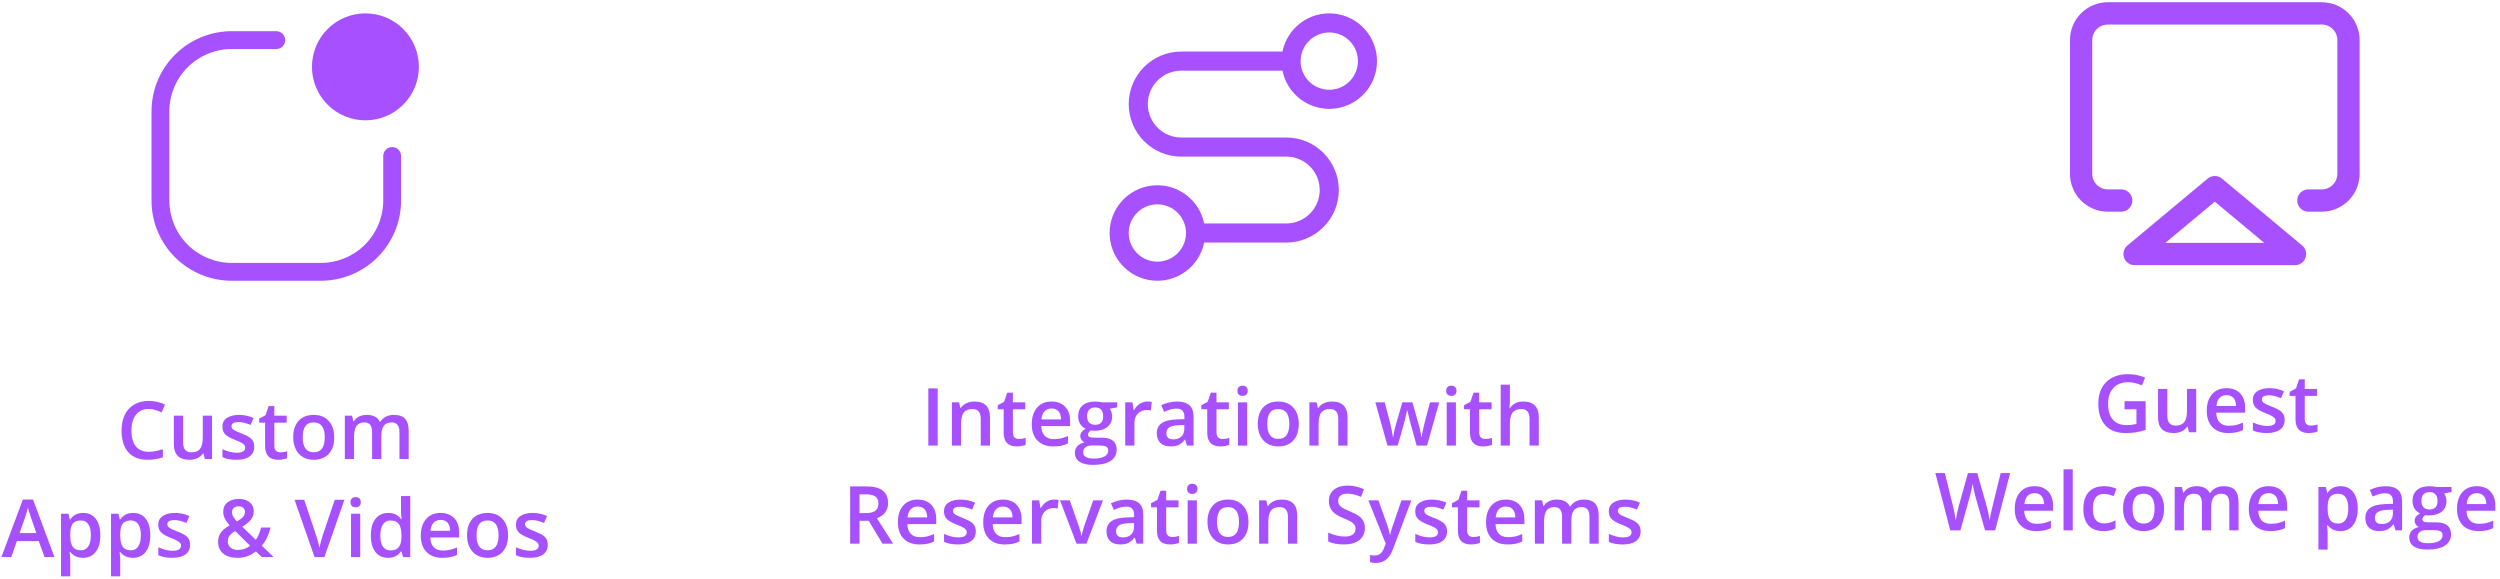 <svg width="561" height="130" viewBox="0 0 561 130" fill="none" xmlns="http://www.w3.org/2000/svg">
<path d="M52 11C48.287 11 44.726 12.475 42.1 15.101C39.475 17.726 38 21.287 38 25V45C38 48.713 39.475 52.274 42.1 54.9C44.726 57.525 48.287 59 52 59H72C75.713 59 79.274 57.525 81.9 54.9C84.525 52.274 86 48.713 86 45V35C86 34.47 86.211 33.961 86.586 33.586C86.961 33.211 87.47 33 88 33C88.53 33 89.039 33.211 89.414 33.586C89.789 33.961 90 34.47 90 35V45C90 49.774 88.104 54.352 84.728 57.728C81.352 61.104 76.774 63 72 63H52C47.226 63 42.648 61.104 39.272 57.728C35.896 54.352 34 49.774 34 45V25C34 20.226 35.896 15.648 39.272 12.272C42.648 8.897 47.226 7 52 7H62C62.53 7 63.039 7.211 63.414 7.586C63.789 7.961 64 8.47 64 9C64 9.531 63.789 10.039 63.414 10.414C63.039 10.789 62.53 11 62 11H52Z" fill="#A650FF"/>
<path d="M94 15C94 18.183 92.736 21.235 90.485 23.485C88.235 25.736 85.183 27 82 27C78.817 27 75.765 25.736 73.515 23.485C71.264 21.235 70 18.183 70 15C70 11.817 71.264 8.765 73.515 6.515C75.765 4.264 78.817 3 82 3C85.183 3 88.235 4.264 90.485 6.515C92.736 8.765 94 11.817 94 15Z" fill="#A650FF"/>
<path d="M33.374 91.768C32.167 91.768 31.218 92.195 30.526 93.051C29.835 93.906 29.489 95.087 29.489 96.593C29.489 98.169 29.82 99.361 30.482 100.17C31.15 100.979 32.114 101.383 33.374 101.383C33.919 101.383 34.446 101.33 34.956 101.225C35.466 101.113 35.996 100.973 36.547 100.803V102.604C35.539 102.985 34.397 103.176 33.119 103.176C31.238 103.176 29.794 102.607 28.786 101.471C27.778 100.328 27.274 98.696 27.274 96.575C27.274 95.239 27.518 94.07 28.004 93.068C28.496 92.066 29.205 91.299 30.131 90.766C31.057 90.232 32.144 89.966 33.392 89.966C34.704 89.966 35.917 90.241 37.03 90.792L36.274 92.541C35.841 92.336 35.381 92.157 34.895 92.005C34.414 91.847 33.907 91.768 33.374 91.768ZM45.951 103L45.661 101.726H45.556C45.269 102.177 44.858 102.531 44.325 102.789C43.798 103.047 43.194 103.176 42.515 103.176C41.337 103.176 40.458 102.883 39.878 102.297C39.298 101.711 39.008 100.823 39.008 99.634V93.279H41.091V99.273C41.091 100.018 41.243 100.577 41.548 100.952C41.852 101.321 42.33 101.506 42.98 101.506C43.848 101.506 44.483 101.248 44.888 100.732C45.298 100.211 45.503 99.341 45.503 98.122V93.279H47.577V103H45.951ZM57.052 100.231C57.052 101.181 56.706 101.91 56.015 102.42C55.323 102.924 54.333 103.176 53.044 103.176C51.749 103.176 50.709 102.979 49.924 102.587V100.803C51.066 101.33 52.13 101.594 53.114 101.594C54.386 101.594 55.022 101.21 55.022 100.442C55.022 100.196 54.951 99.991 54.81 99.827C54.67 99.663 54.438 99.493 54.116 99.317C53.794 99.142 53.346 98.942 52.772 98.72C51.652 98.286 50.894 97.853 50.495 97.419C50.102 96.985 49.906 96.423 49.906 95.731C49.906 94.899 50.24 94.255 50.908 93.798C51.582 93.335 52.496 93.103 53.65 93.103C54.793 93.103 55.874 93.335 56.894 93.798L56.226 95.353C55.177 94.92 54.295 94.703 53.58 94.703C52.49 94.703 51.945 95.014 51.945 95.635C51.945 95.939 52.086 96.197 52.367 96.408C52.654 96.619 53.275 96.909 54.23 97.278C55.033 97.589 55.616 97.873 55.98 98.131C56.343 98.389 56.612 98.688 56.788 99.027C56.964 99.361 57.052 99.763 57.052 100.231ZM62.914 101.506C63.418 101.506 63.922 101.427 64.426 101.269V102.824C64.197 102.924 63.901 103.006 63.538 103.07C63.181 103.141 62.809 103.176 62.422 103.176C60.465 103.176 59.486 102.145 59.486 100.082V94.844H58.159V93.93L59.583 93.174L60.286 91.117H61.56V93.279H64.329V94.844H61.56V100.047C61.56 100.545 61.684 100.914 61.93 101.154C62.182 101.389 62.51 101.506 62.914 101.506ZM74.999 98.122C74.999 99.71 74.592 100.949 73.777 101.84C72.963 102.73 71.829 103.176 70.376 103.176C69.468 103.176 68.665 102.971 67.968 102.561C67.27 102.15 66.734 101.562 66.359 100.794C65.984 100.026 65.797 99.136 65.797 98.122C65.797 96.546 66.201 95.315 67.01 94.431C67.818 93.546 68.958 93.103 70.429 93.103C71.835 93.103 72.948 93.558 73.769 94.466C74.589 95.368 74.999 96.587 74.999 98.122ZM67.924 98.122C67.924 100.366 68.753 101.488 70.411 101.488C72.052 101.488 72.872 100.366 72.872 98.122C72.872 95.901 72.046 94.791 70.394 94.791C69.526 94.791 68.897 95.078 68.504 95.652C68.117 96.227 67.924 97.05 67.924 98.122ZM85.572 103H83.498V97.006C83.498 96.262 83.357 95.708 83.076 95.345C82.795 94.976 82.356 94.791 81.758 94.791C80.961 94.791 80.375 95.052 80 95.573C79.631 96.089 79.446 96.95 79.446 98.157V103H77.381V93.279H78.998L79.288 94.554H79.394C79.663 94.091 80.053 93.733 80.562 93.481C81.078 93.23 81.644 93.103 82.259 93.103C83.753 93.103 84.743 93.613 85.23 94.633H85.37C85.657 94.152 86.061 93.777 86.583 93.508C87.105 93.238 87.702 93.103 88.376 93.103C89.536 93.103 90.38 93.397 90.907 93.982C91.44 94.568 91.707 95.462 91.707 96.663V103H89.642V97.006C89.642 96.262 89.498 95.708 89.211 95.345C88.93 94.976 88.49 94.791 87.893 94.791C87.09 94.791 86.501 95.043 86.126 95.547C85.757 96.045 85.572 96.812 85.572 97.85V103ZM9.986 125L8.703 121.432H3.79L2.533 125H0.318L5.126 112.098H7.411L12.219 125H9.986ZM8.149 119.621L6.945 116.123C6.857 115.889 6.734 115.52 6.576 115.016C6.424 114.512 6.318 114.143 6.26 113.908C6.102 114.629 5.87 115.417 5.565 116.272L4.405 119.621H8.149ZM18.626 125.176C17.395 125.176 16.44 124.733 15.761 123.849H15.638C15.72 124.669 15.761 125.167 15.761 125.343V129.324H13.695V115.279H15.365C15.412 115.461 15.509 115.895 15.655 116.58H15.761C16.405 115.596 17.372 115.104 18.661 115.104C19.874 115.104 20.817 115.543 21.491 116.422C22.171 117.301 22.511 118.534 22.511 120.122C22.511 121.71 22.165 122.949 21.474 123.84C20.788 124.73 19.839 125.176 18.626 125.176ZM18.125 116.791C17.305 116.791 16.704 117.031 16.323 117.512C15.948 117.992 15.761 118.76 15.761 119.814V120.122C15.761 121.306 15.948 122.164 16.323 122.697C16.698 123.225 17.311 123.488 18.16 123.488C18.875 123.488 19.426 123.195 19.812 122.609C20.199 122.023 20.393 121.188 20.393 120.104C20.393 119.015 20.199 118.191 19.812 117.635C19.432 117.072 18.869 116.791 18.125 116.791ZM29.841 125.176C28.61 125.176 27.655 124.733 26.976 123.849H26.852C26.935 124.669 26.976 125.167 26.976 125.343V129.324H24.91V115.279H26.58C26.627 115.461 26.724 115.895 26.87 116.58H26.976C27.62 115.596 28.587 115.104 29.876 115.104C31.089 115.104 32.032 115.543 32.706 116.422C33.386 117.301 33.726 118.534 33.726 120.122C33.726 121.71 33.38 122.949 32.688 123.84C32.003 124.73 31.054 125.176 29.841 125.176ZM29.34 116.791C28.52 116.791 27.919 117.031 27.538 117.512C27.163 117.992 26.976 118.76 26.976 119.814V120.122C26.976 121.306 27.163 122.164 27.538 122.697C27.913 123.225 28.525 123.488 29.375 123.488C30.09 123.488 30.641 123.195 31.027 122.609C31.414 122.023 31.607 121.188 31.607 120.104C31.607 119.015 31.414 118.191 31.027 117.635C30.646 117.072 30.084 116.791 29.34 116.791ZM42.655 122.231C42.655 123.181 42.31 123.91 41.618 124.42C40.927 124.924 39.937 125.176 38.648 125.176C37.352 125.176 36.312 124.979 35.527 124.587V122.803C36.67 123.33 37.733 123.594 38.718 123.594C39.989 123.594 40.625 123.21 40.625 122.442C40.625 122.196 40.555 121.991 40.414 121.827C40.273 121.663 40.042 121.493 39.72 121.317C39.398 121.142 38.949 120.942 38.375 120.72C37.256 120.286 36.497 119.853 36.099 119.419C35.706 118.985 35.51 118.423 35.51 117.731C35.51 116.899 35.844 116.255 36.512 115.798C37.185 115.335 38.1 115.104 39.254 115.104C40.397 115.104 41.477 115.335 42.497 115.798L41.829 117.354C40.78 116.92 39.898 116.703 39.184 116.703C38.094 116.703 37.549 117.014 37.549 117.635C37.549 117.939 37.69 118.197 37.971 118.408C38.258 118.619 38.879 118.909 39.834 119.278C40.637 119.589 41.22 119.873 41.583 120.131C41.946 120.389 42.216 120.688 42.392 121.027C42.567 121.361 42.655 121.763 42.655 122.231ZM52.06 114.919C52.06 115.288 52.156 115.637 52.35 115.965C52.549 116.293 52.824 116.642 53.176 117.011C53.838 116.636 54.301 116.287 54.565 115.965C54.834 115.637 54.969 115.271 54.969 114.866C54.969 114.485 54.84 114.181 54.582 113.952C54.33 113.724 53.993 113.609 53.571 113.609C53.108 113.609 52.739 113.729 52.464 113.97C52.194 114.204 52.06 114.521 52.06 114.919ZM53.369 123.4C54.441 123.4 55.358 123.087 56.12 122.46L52.754 119.146C52.133 119.545 51.705 119.92 51.471 120.271C51.236 120.617 51.119 121.013 51.119 121.458C51.119 122.032 51.321 122.501 51.726 122.864C52.136 123.222 52.684 123.4 53.369 123.4ZM48.94 121.599C48.94 120.831 49.127 120.163 49.502 119.595C49.877 119.021 50.554 118.452 51.532 117.89C50.976 117.239 50.595 116.691 50.39 116.246C50.19 115.795 50.091 115.329 50.091 114.849C50.091 113.958 50.407 113.255 51.04 112.739C51.679 112.224 52.534 111.966 53.606 111.966C54.644 111.966 55.458 112.218 56.05 112.722C56.642 113.22 56.938 113.894 56.938 114.743C56.938 115.411 56.738 116.018 56.34 116.562C55.947 117.107 55.288 117.652 54.362 118.197L57.403 121.133C57.878 120.506 58.273 119.586 58.59 118.373H60.717C60.307 120.037 59.65 121.394 58.748 122.442L61.394 125H58.73L57.421 123.726C56.823 124.206 56.185 124.569 55.505 124.815C54.831 125.056 54.084 125.176 53.264 125.176C51.916 125.176 50.858 124.856 50.091 124.218C49.323 123.579 48.94 122.706 48.94 121.599ZM75.113 112.15H77.293L72.793 125H70.578L66.096 112.15H68.258L70.939 120.14C71.079 120.521 71.228 121.013 71.387 121.616C71.545 122.214 71.647 122.659 71.694 122.952C71.77 122.507 71.888 121.991 72.046 121.405C72.204 120.819 72.333 120.386 72.433 120.104L75.113 112.15ZM80.835 125H78.769V115.279H80.835V125ZM78.647 112.704C78.647 112.335 78.746 112.051 78.945 111.852C79.15 111.652 79.44 111.553 79.815 111.553C80.179 111.553 80.46 111.652 80.659 111.852C80.864 112.051 80.967 112.335 80.967 112.704C80.967 113.056 80.864 113.334 80.659 113.539C80.46 113.738 80.179 113.838 79.815 113.838C79.44 113.838 79.15 113.738 78.945 113.539C78.746 113.334 78.647 113.056 78.647 112.704ZM87.075 125.176C85.862 125.176 84.916 124.736 84.236 123.857C83.557 122.979 83.217 121.745 83.217 120.157C83.217 118.563 83.56 117.324 84.245 116.439C84.936 115.549 85.892 115.104 87.11 115.104C88.388 115.104 89.36 115.575 90.028 116.519H90.134C90.034 115.821 89.984 115.271 89.984 114.866V111.324H92.059V125H90.441L90.081 123.726H89.984C89.322 124.692 88.353 125.176 87.075 125.176ZM87.629 123.506C88.478 123.506 89.097 123.269 89.483 122.794C89.87 122.313 90.069 121.537 90.081 120.465V120.175C90.081 118.95 89.882 118.08 89.483 117.564C89.085 117.049 88.461 116.791 87.611 116.791C86.885 116.791 86.325 117.087 85.933 117.679C85.54 118.265 85.344 119.103 85.344 120.192C85.344 121.271 85.534 122.094 85.915 122.662C86.296 123.225 86.867 123.506 87.629 123.506ZM99.257 125.176C97.745 125.176 96.561 124.736 95.706 123.857C94.856 122.973 94.432 121.757 94.432 120.21C94.432 118.622 94.827 117.374 95.618 116.466C96.409 115.558 97.496 115.104 98.879 115.104C100.162 115.104 101.176 115.493 101.92 116.272C102.664 117.052 103.036 118.124 103.036 119.489V120.605H96.559C96.588 121.549 96.843 122.275 97.323 122.785C97.804 123.289 98.481 123.541 99.353 123.541C99.928 123.541 100.461 123.488 100.953 123.383C101.451 123.271 101.984 123.09 102.553 122.838V124.517C102.049 124.757 101.539 124.927 101.023 125.026C100.508 125.126 99.919 125.176 99.257 125.176ZM98.879 116.668C98.223 116.668 97.695 116.876 97.297 117.292C96.904 117.708 96.67 118.314 96.594 119.111H101.006C100.994 118.309 100.801 117.702 100.426 117.292C100.051 116.876 99.535 116.668 98.879 116.668ZM114.005 120.122C114.005 121.71 113.598 122.949 112.783 123.84C111.969 124.73 110.835 125.176 109.382 125.176C108.474 125.176 107.671 124.971 106.974 124.561C106.276 124.15 105.74 123.562 105.365 122.794C104.99 122.026 104.803 121.136 104.803 120.122C104.803 118.546 105.207 117.315 106.016 116.431C106.824 115.546 107.964 115.104 109.435 115.104C110.841 115.104 111.954 115.558 112.774 116.466C113.595 117.368 114.005 118.587 114.005 120.122ZM106.93 120.122C106.93 122.366 107.759 123.488 109.417 123.488C111.058 123.488 111.878 122.366 111.878 120.122C111.878 117.901 111.052 116.791 109.399 116.791C108.532 116.791 107.902 117.078 107.51 117.652C107.123 118.227 106.93 119.05 106.93 120.122ZM122.917 122.231C122.917 123.181 122.571 123.91 121.88 124.42C121.188 124.924 120.198 125.176 118.909 125.176C117.614 125.176 116.574 124.979 115.789 124.587V122.803C116.932 123.33 117.995 123.594 118.979 123.594C120.251 123.594 120.887 123.21 120.887 122.442C120.887 122.196 120.816 121.991 120.676 121.827C120.535 121.663 120.304 121.493 119.981 121.317C119.659 121.142 119.211 120.942 118.637 120.72C117.518 120.286 116.759 119.853 116.36 119.419C115.968 118.985 115.771 118.423 115.771 117.731C115.771 116.899 116.105 116.255 116.773 115.798C117.447 115.335 118.361 115.104 119.516 115.104C120.658 115.104 121.739 115.335 122.759 115.798L122.091 117.354C121.042 116.92 120.16 116.703 119.445 116.703C118.355 116.703 117.811 117.014 117.811 117.635C117.811 117.939 117.951 118.197 118.232 118.408C118.52 118.619 119.141 118.909 120.096 119.278C120.898 119.589 121.481 119.873 121.845 120.131C122.208 120.389 122.478 120.688 122.653 121.027C122.829 121.361 122.917 121.763 122.917 122.231Z" fill="#A650FF"/>
<path d="M265.07 15.857H287.786C288.317 18.459 289.796 20.77 291.934 22.344C294.073 23.918 296.72 24.641 299.362 24.374C302.004 24.108 304.453 22.869 306.233 20.9C308.014 18.93 309 16.369 309 13.714C309 11.059 308.014 8.499 306.233 6.529C304.453 4.559 302.004 3.321 299.362 3.054C296.72 2.787 294.073 3.511 291.934 5.085C289.796 6.658 288.317 8.97 287.786 11.571H265.07C261.944 11.571 258.946 12.813 256.736 15.023C254.526 17.234 253.284 20.231 253.284 23.357C253.284 26.483 254.526 29.481 256.736 31.691C258.946 33.901 261.944 35.143 265.07 35.143H288.644C290.633 35.143 292.541 35.933 293.947 37.34C295.354 38.746 296.144 40.654 296.144 42.643C296.144 44.632 295.354 46.54 293.947 47.946C292.541 49.353 290.633 50.143 288.644 50.143H270.214C269.683 47.541 268.204 45.23 266.066 43.656C263.927 42.082 261.28 41.359 258.638 41.626C255.996 41.893 253.547 43.131 251.767 45.1C249.986 47.07 249 49.63 249 52.286C249 54.941 249.986 57.501 251.767 59.471C253.547 61.441 255.996 62.679 258.638 62.946C261.28 63.213 263.927 62.489 266.066 60.915C268.204 59.342 269.683 57.03 270.214 54.429H288.644C291.77 54.429 294.768 53.187 296.978 50.977C299.188 48.766 300.43 45.769 300.43 42.643C300.43 39.517 299.188 36.519 296.978 34.309C294.768 32.099 291.77 30.857 288.644 30.857H265.07C263.081 30.857 261.173 30.067 259.767 28.66C258.36 27.254 257.57 25.346 257.57 23.357C257.57 21.368 258.36 19.46 259.767 18.054C261.173 16.647 263.081 15.857 265.07 15.857ZM298.287 7.286C299.559 7.286 300.802 7.663 301.859 8.369C302.916 9.076 303.74 10.079 304.227 11.254C304.713 12.429 304.841 13.721 304.593 14.969C304.345 16.215 303.732 17.361 302.833 18.26C301.934 19.159 300.788 19.771 299.541 20.019C298.294 20.267 297.002 20.14 295.827 19.654C294.652 19.167 293.648 18.343 292.942 17.286C292.235 16.229 291.858 14.986 291.858 13.714C291.858 12.009 292.535 10.374 293.741 9.169C294.947 7.963 296.582 7.286 298.287 7.286ZM259.713 58.714C258.441 58.714 257.198 58.337 256.141 57.631C255.084 56.925 254.26 55.92 253.773 54.746C253.287 53.571 253.159 52.279 253.407 51.032C253.655 49.785 254.268 48.639 255.167 47.74C256.066 46.841 257.212 46.229 258.459 45.981C259.706 45.733 260.998 45.86 262.173 46.346C263.348 46.833 264.352 47.657 265.058 48.714C265.765 49.771 266.142 51.014 266.142 52.286C266.142 53.991 265.465 55.626 264.259 56.831C263.053 58.037 261.418 58.714 259.713 58.714Z" fill="#A650FF"/>
<path d="M208.318 100V87.15H210.419V100H208.318ZM222.152 100H220.078V94.023C220.078 93.273 219.926 92.714 219.621 92.345C219.322 91.976 218.845 91.791 218.188 91.791C217.315 91.791 216.677 92.049 216.272 92.564C215.868 93.08 215.666 93.944 215.666 95.157V100H213.601V90.279H215.218L215.508 91.554H215.613C215.906 91.091 216.322 90.733 216.861 90.481C217.4 90.23 217.998 90.103 218.654 90.103C220.986 90.103 222.152 91.29 222.152 93.663V100ZM228.647 98.506C229.151 98.506 229.655 98.427 230.159 98.269V99.824C229.931 99.924 229.635 100.006 229.271 100.07C228.914 100.141 228.542 100.176 228.155 100.176C226.198 100.176 225.22 99.144 225.22 97.082V91.844H223.893V90.93L225.316 90.174L226.02 88.117H227.294V90.279H230.062V91.844H227.294V97.047C227.294 97.545 227.417 97.914 227.663 98.154C227.915 98.389 228.243 98.506 228.647 98.506ZM236.355 100.176C234.844 100.176 233.66 99.736 232.805 98.857C231.955 97.973 231.53 96.757 231.53 95.21C231.53 93.622 231.926 92.374 232.717 91.466C233.508 90.558 234.595 90.103 235.978 90.103C237.261 90.103 238.274 90.493 239.019 91.272C239.763 92.052 240.135 93.124 240.135 94.489V95.606H233.657C233.687 96.549 233.941 97.275 234.422 97.785C234.902 98.289 235.579 98.541 236.452 98.541C237.026 98.541 237.56 98.488 238.052 98.383C238.55 98.272 239.083 98.09 239.651 97.838V99.517C239.147 99.757 238.638 99.927 238.122 100.026C237.606 100.126 237.018 100.176 236.355 100.176ZM235.978 91.668C235.321 91.668 234.794 91.876 234.396 92.292C234.003 92.708 233.769 93.314 233.692 94.111H238.104C238.093 93.309 237.899 92.702 237.524 92.292C237.149 91.876 236.634 91.668 235.978 91.668ZM250.69 90.279V91.413L249.029 91.721C249.182 91.926 249.308 92.178 249.407 92.477C249.507 92.775 249.557 93.092 249.557 93.426C249.557 94.428 249.211 95.216 248.52 95.79C247.828 96.364 246.876 96.651 245.663 96.651C245.353 96.651 245.071 96.628 244.819 96.581C244.374 96.856 244.151 97.179 244.151 97.548C244.151 97.77 244.254 97.938 244.459 98.049C244.67 98.16 245.054 98.216 245.61 98.216H247.307C248.379 98.216 249.193 98.444 249.75 98.901C250.307 99.358 250.585 100.018 250.585 100.879C250.585 101.98 250.131 102.83 249.223 103.428C248.314 104.025 247.002 104.324 245.285 104.324C243.961 104.324 242.95 104.09 242.253 103.621C241.556 103.152 241.207 102.484 241.207 101.617C241.207 101.02 241.395 100.516 241.77 100.105C242.15 99.701 242.681 99.42 243.36 99.262C243.085 99.144 242.856 98.957 242.675 98.699C242.499 98.436 242.411 98.16 242.411 97.873C242.411 97.51 242.514 97.202 242.719 96.95C242.924 96.698 243.229 96.449 243.633 96.203C243.129 95.986 242.719 95.635 242.402 95.148C242.092 94.656 241.937 94.082 241.937 93.426C241.937 92.371 242.268 91.554 242.93 90.974C243.598 90.394 244.547 90.103 245.777 90.103C246.053 90.103 246.34 90.124 246.639 90.165C246.943 90.2 247.172 90.238 247.324 90.279H250.69ZM243.053 101.512C243.053 101.957 243.252 102.3 243.65 102.54C244.055 102.78 244.62 102.9 245.347 102.9C246.472 102.9 247.31 102.739 247.86 102.417C248.411 102.095 248.687 101.667 248.687 101.134C248.687 100.712 248.534 100.41 248.229 100.229C247.931 100.053 247.371 99.965 246.551 99.965H244.986C244.395 99.965 243.923 100.103 243.571 100.378C243.226 100.659 243.053 101.037 243.053 101.512ZM243.94 93.426C243.94 94.035 244.096 94.504 244.406 94.832C244.723 95.16 245.174 95.324 245.76 95.324C246.955 95.324 247.553 94.686 247.553 93.408C247.553 92.775 247.403 92.289 247.104 91.949C246.812 91.603 246.363 91.431 245.76 91.431C245.162 91.431 244.708 91.601 244.397 91.94C244.093 92.28 243.94 92.775 243.94 93.426ZM257.432 90.103C257.848 90.103 258.19 90.133 258.46 90.191L258.258 92.116C257.965 92.046 257.66 92.011 257.344 92.011C256.518 92.011 255.847 92.28 255.331 92.819C254.821 93.358 254.566 94.059 254.566 94.92V100H252.501V90.279H254.118L254.391 91.993H254.496C254.818 91.413 255.237 90.953 255.753 90.613C256.274 90.273 256.834 90.103 257.432 90.103ZM266.353 100L265.939 98.647H265.869C265.4 99.238 264.929 99.643 264.454 99.859C263.979 100.07 263.37 100.176 262.626 100.176C261.671 100.176 260.924 99.918 260.385 99.402C259.852 98.887 259.585 98.157 259.585 97.214C259.585 96.212 259.957 95.456 260.701 94.946C261.445 94.436 262.579 94.158 264.103 94.111L265.781 94.059V93.54C265.781 92.919 265.635 92.456 265.342 92.151C265.055 91.841 264.606 91.686 263.997 91.686C263.499 91.686 263.021 91.759 262.564 91.905C262.107 92.052 261.668 92.225 261.246 92.424L260.578 90.947C261.105 90.672 261.683 90.464 262.31 90.323C262.937 90.177 263.528 90.103 264.085 90.103C265.321 90.103 266.253 90.373 266.88 90.912C267.513 91.451 267.829 92.298 267.829 93.452V100H266.353ZM263.276 98.594C264.026 98.594 264.627 98.386 265.078 97.97C265.535 97.548 265.764 96.959 265.764 96.203V95.359L264.516 95.412C263.543 95.447 262.834 95.611 262.389 95.904C261.949 96.191 261.729 96.634 261.729 97.231C261.729 97.665 261.858 98.002 262.116 98.242C262.374 98.477 262.761 98.594 263.276 98.594ZM274.333 98.506C274.837 98.506 275.341 98.427 275.845 98.269V99.824C275.616 99.924 275.32 100.006 274.957 100.07C274.6 100.141 274.228 100.176 273.841 100.176C271.884 100.176 270.905 99.144 270.905 97.082V91.844H269.578V90.93L271.002 90.174L271.705 88.117H272.979V90.279H275.748V91.844H272.979V97.047C272.979 97.545 273.103 97.914 273.349 98.154C273.601 98.389 273.929 98.506 274.333 98.506ZM279.861 100H277.796V90.279H279.861V100ZM277.673 87.704C277.673 87.335 277.772 87.051 277.972 86.852C278.177 86.652 278.467 86.553 278.842 86.553C279.205 86.553 279.486 86.652 279.686 86.852C279.891 87.051 279.993 87.335 279.993 87.704C279.993 88.056 279.891 88.334 279.686 88.539C279.486 88.738 279.205 88.838 278.842 88.838C278.467 88.838 278.177 88.738 277.972 88.539C277.772 88.334 277.673 88.056 277.673 87.704ZM291.445 95.122C291.445 96.71 291.038 97.949 290.224 98.84C289.409 99.731 288.275 100.176 286.822 100.176C285.914 100.176 285.111 99.971 284.414 99.561C283.717 99.15 283.181 98.561 282.806 97.794C282.431 97.026 282.243 96.136 282.243 95.122C282.243 93.546 282.647 92.315 283.456 91.431C284.265 90.546 285.404 90.103 286.875 90.103C288.281 90.103 289.395 90.558 290.215 91.466C291.035 92.368 291.445 93.587 291.445 95.122ZM284.37 95.122C284.37 97.366 285.199 98.488 286.857 98.488C288.498 98.488 289.318 97.366 289.318 95.122C289.318 92.901 288.492 91.791 286.84 91.791C285.973 91.791 285.343 92.078 284.95 92.652C284.563 93.227 284.37 94.05 284.37 95.122ZM302.379 100H300.305V94.023C300.305 93.273 300.152 92.714 299.848 92.345C299.549 91.976 299.071 91.791 298.415 91.791C297.542 91.791 296.903 92.049 296.499 92.564C296.095 93.08 295.893 93.944 295.893 95.157V100H293.827V90.279H295.444L295.734 91.554H295.84C296.133 91.091 296.549 90.733 297.088 90.481C297.627 90.23 298.225 90.103 298.881 90.103C301.213 90.103 302.379 91.29 302.379 93.663V100ZM317.9 100L316.644 95.465C316.491 94.984 316.216 93.868 315.817 92.116H315.738C315.398 93.698 315.129 94.82 314.93 95.482L313.638 100H311.353L308.628 90.279H310.737L311.977 95.069C312.258 96.253 312.457 97.267 312.574 98.11H312.627C312.686 97.683 312.773 97.193 312.891 96.643C313.014 96.086 313.119 95.67 313.207 95.394L314.684 90.279H316.951L318.384 95.394C318.472 95.682 318.58 96.121 318.709 96.713C318.844 97.305 318.923 97.765 318.946 98.093H319.017C319.104 97.372 319.31 96.364 319.632 95.069L320.889 90.279H322.963L320.221 100H317.9ZM326.707 100H324.642V90.279H326.707V100ZM324.519 87.704C324.519 87.335 324.618 87.051 324.817 86.852C325.022 86.652 325.312 86.553 325.688 86.553C326.051 86.553 326.332 86.652 326.531 86.852C326.736 87.051 326.839 87.335 326.839 87.704C326.839 88.056 326.736 88.334 326.531 88.539C326.332 88.738 326.051 88.838 325.688 88.838C325.312 88.838 325.022 88.738 324.817 88.539C324.618 88.334 324.519 88.056 324.519 87.704ZM333.29 98.506C333.794 98.506 334.298 98.427 334.802 98.269V99.824C334.573 99.924 334.277 100.006 333.914 100.07C333.557 100.141 333.185 100.176 332.798 100.176C330.841 100.176 329.862 99.144 329.862 97.082V91.844H328.535V90.93L329.959 90.174L330.662 88.117H331.937V90.279H334.705V91.844H331.937V97.047C331.937 97.545 332.06 97.914 332.306 98.154C332.558 98.389 332.886 98.506 333.29 98.506ZM345.305 100H343.23V94.023C343.23 93.273 343.078 92.714 342.773 92.345C342.475 91.976 341.997 91.791 341.341 91.791C340.474 91.791 339.835 92.052 339.425 92.573C339.021 93.089 338.818 93.956 338.818 95.175V100H336.753V86.324H338.818V89.796C338.818 90.353 338.783 90.947 338.713 91.58H338.845C339.126 91.111 339.516 90.748 340.014 90.49C340.518 90.232 341.104 90.103 341.771 90.103C344.127 90.103 345.305 91.29 345.305 93.663V100ZM192.876 115.127H194.335C195.313 115.127 196.022 114.945 196.462 114.582C196.901 114.219 197.121 113.68 197.121 112.965C197.121 112.238 196.884 111.717 196.409 111.4C195.935 111.084 195.22 110.926 194.265 110.926H192.876V115.127ZM192.876 116.867V122H190.775V109.15H194.405C196.063 109.15 197.291 109.461 198.088 110.082C198.885 110.703 199.283 111.641 199.283 112.895C199.283 114.494 198.451 115.634 196.787 116.313L200.417 122H198.026L194.95 116.867H192.876ZM206.314 122.176C204.803 122.176 203.619 121.736 202.764 120.857C201.914 119.973 201.489 118.757 201.489 117.21C201.489 115.622 201.885 114.374 202.676 113.466C203.467 112.558 204.554 112.104 205.937 112.104C207.22 112.104 208.233 112.493 208.978 113.272C209.722 114.052 210.094 115.124 210.094 116.489V117.605H203.616C203.646 118.549 203.9 119.275 204.381 119.785C204.861 120.289 205.538 120.541 206.411 120.541C206.985 120.541 207.519 120.488 208.011 120.383C208.509 120.271 209.042 120.09 209.61 119.838V121.517C209.106 121.757 208.597 121.927 208.081 122.026C207.565 122.126 206.977 122.176 206.314 122.176ZM205.937 113.668C205.28 113.668 204.753 113.876 204.354 114.292C203.962 114.708 203.728 115.314 203.651 116.111H208.063C208.052 115.309 207.858 114.702 207.483 114.292C207.108 113.876 206.593 113.668 205.937 113.668ZM218.971 119.231C218.971 120.181 218.625 120.91 217.934 121.42C217.242 121.924 216.252 122.176 214.963 122.176C213.668 122.176 212.628 121.979 211.843 121.587V119.803C212.985 120.33 214.049 120.594 215.033 120.594C216.305 120.594 216.94 120.21 216.94 119.442C216.94 119.196 216.87 118.991 216.729 118.827C216.589 118.663 216.357 118.493 216.035 118.317C215.713 118.142 215.265 117.942 214.69 117.72C213.571 117.286 212.812 116.853 212.414 116.419C212.021 115.985 211.825 115.423 211.825 114.731C211.825 113.899 212.159 113.255 212.827 112.798C213.501 112.335 214.415 112.104 215.569 112.104C216.712 112.104 217.793 112.335 218.812 112.798L218.145 114.354C217.096 113.92 216.214 113.703 215.499 113.703C214.409 113.703 213.864 114.014 213.864 114.635C213.864 114.939 214.005 115.197 214.286 115.408C214.573 115.619 215.194 115.909 216.149 116.278C216.952 116.589 217.535 116.873 217.898 117.131C218.262 117.389 218.531 117.688 218.707 118.027C218.883 118.361 218.971 118.763 218.971 119.231ZM225.457 122.176C223.945 122.176 222.762 121.736 221.906 120.857C221.057 119.973 220.632 118.757 220.632 117.21C220.632 115.622 221.027 114.374 221.818 113.466C222.609 112.558 223.696 112.104 225.079 112.104C226.362 112.104 227.376 112.493 228.12 113.272C228.864 114.052 229.236 115.124 229.236 116.489V117.605H222.759C222.788 118.549 223.043 119.275 223.523 119.785C224.004 120.289 224.681 120.541 225.554 120.541C226.128 120.541 226.661 120.488 227.153 120.383C227.651 120.271 228.185 120.09 228.753 119.838V121.517C228.249 121.757 227.739 121.927 227.224 122.026C226.708 122.126 226.119 122.176 225.457 122.176ZM225.079 113.668C224.423 113.668 223.896 113.876 223.497 114.292C223.104 114.708 222.87 115.314 222.794 116.111H227.206C227.194 115.309 227.001 114.702 226.626 114.292C226.251 113.876 225.735 113.668 225.079 113.668ZM236.514 112.104C236.93 112.104 237.272 112.133 237.542 112.191L237.34 114.116C237.047 114.046 236.742 114.011 236.426 114.011C235.6 114.011 234.929 114.28 234.413 114.819C233.903 115.358 233.648 116.059 233.648 116.92V122H231.583V112.279H233.2L233.473 113.993H233.578C233.9 113.413 234.319 112.953 234.835 112.613C235.356 112.273 235.916 112.104 236.514 112.104ZM241.567 122L237.876 112.279H240.056L242.033 117.931C242.373 118.88 242.578 119.647 242.648 120.233H242.719C242.771 119.812 242.977 119.044 243.334 117.931L245.312 112.279H247.509L243.8 122H241.567ZM255.067 122L254.654 120.646H254.584C254.115 121.238 253.644 121.643 253.169 121.859C252.694 122.07 252.085 122.176 251.341 122.176C250.386 122.176 249.639 121.918 249.1 121.402C248.566 120.887 248.3 120.157 248.3 119.214C248.3 118.212 248.672 117.456 249.416 116.946C250.16 116.437 251.294 116.158 252.817 116.111L254.496 116.059V115.54C254.496 114.919 254.35 114.456 254.057 114.151C253.77 113.841 253.321 113.686 252.712 113.686C252.214 113.686 251.736 113.759 251.279 113.905C250.822 114.052 250.383 114.225 249.961 114.424L249.293 112.947C249.82 112.672 250.397 112.464 251.024 112.323C251.651 112.177 252.243 112.104 252.8 112.104C254.036 112.104 254.968 112.373 255.595 112.912C256.228 113.451 256.544 114.298 256.544 115.452V122H255.067ZM251.991 120.594C252.741 120.594 253.342 120.386 253.793 119.97C254.25 119.548 254.479 118.959 254.479 118.203V117.359L253.23 117.412C252.258 117.447 251.549 117.611 251.104 117.904C250.664 118.191 250.444 118.634 250.444 119.231C250.444 119.665 250.573 120.002 250.831 120.242C251.089 120.477 251.476 120.594 251.991 120.594ZM263.048 120.506C263.552 120.506 264.056 120.427 264.56 120.269V121.824C264.331 121.924 264.035 122.006 263.672 122.07C263.314 122.141 262.942 122.176 262.556 122.176C260.599 122.176 259.62 121.145 259.62 119.082V113.844H258.293V112.93L259.717 112.174L260.42 110.117H261.694V112.279H264.463V113.844H261.694V119.047C261.694 119.545 261.817 119.914 262.063 120.154C262.315 120.389 262.644 120.506 263.048 120.506ZM268.576 122H266.511V112.279H268.576V122ZM266.388 109.704C266.388 109.335 266.487 109.051 266.687 108.852C266.892 108.652 267.182 108.553 267.557 108.553C267.92 108.553 268.201 108.652 268.4 108.852C268.605 109.051 268.708 109.335 268.708 109.704C268.708 110.056 268.605 110.334 268.4 110.539C268.201 110.738 267.92 110.838 267.557 110.838C267.182 110.838 266.892 110.738 266.687 110.539C266.487 110.334 266.388 110.056 266.388 109.704ZM280.16 117.122C280.16 118.71 279.753 119.949 278.938 120.84C278.124 121.73 276.99 122.176 275.537 122.176C274.629 122.176 273.826 121.971 273.129 121.561C272.432 121.15 271.896 120.562 271.521 119.794C271.146 119.026 270.958 118.136 270.958 117.122C270.958 115.546 271.362 114.315 272.171 113.431C272.979 112.546 274.119 112.104 275.59 112.104C276.996 112.104 278.109 112.558 278.93 113.466C279.75 114.368 280.16 115.587 280.16 117.122ZM273.085 117.122C273.085 119.366 273.914 120.488 275.572 120.488C277.213 120.488 278.033 119.366 278.033 117.122C278.033 114.901 277.207 113.791 275.555 113.791C274.688 113.791 274.058 114.078 273.665 114.652C273.278 115.227 273.085 116.05 273.085 117.122ZM291.094 122H289.02V116.023C289.02 115.273 288.867 114.714 288.562 114.345C288.264 113.976 287.786 113.791 287.13 113.791C286.257 113.791 285.618 114.049 285.214 114.564C284.81 115.08 284.607 115.944 284.607 117.157V122H282.542V112.279H284.159L284.449 113.554H284.555C284.848 113.091 285.264 112.733 285.803 112.481C286.342 112.229 286.939 112.104 287.596 112.104C289.928 112.104 291.094 113.29 291.094 115.663V122ZM306.272 118.511C306.272 119.653 305.859 120.55 305.033 121.2C304.207 121.851 303.067 122.176 301.614 122.176C300.161 122.176 298.972 121.95 298.046 121.499V119.513C298.632 119.788 299.253 120.005 299.909 120.163C300.571 120.321 301.187 120.4 301.755 120.4C302.587 120.4 303.199 120.242 303.592 119.926C303.99 119.609 304.189 119.185 304.189 118.651C304.189 118.171 304.008 117.764 303.645 117.43C303.281 117.096 302.531 116.7 301.395 116.243C300.223 115.769 299.396 115.227 298.916 114.617C298.436 114.008 298.195 113.275 298.195 112.42C298.195 111.348 298.576 110.504 299.338 109.889C300.1 109.273 301.122 108.966 302.405 108.966C303.636 108.966 304.86 109.235 306.079 109.774L305.411 111.488C304.269 111.008 303.249 110.768 302.353 110.768C301.673 110.768 301.157 110.917 300.806 111.216C300.454 111.509 300.278 111.898 300.278 112.385C300.278 112.719 300.349 113.006 300.489 113.246C300.63 113.48 300.861 113.703 301.184 113.914C301.506 114.125 302.086 114.403 302.924 114.749C303.867 115.142 304.559 115.508 304.998 115.848C305.438 116.188 305.76 116.571 305.965 116.999C306.17 117.427 306.272 117.931 306.272 118.511ZM307.063 112.279H309.313L311.291 117.79C311.59 118.575 311.789 119.313 311.889 120.005H311.959C312.012 119.683 312.108 119.293 312.249 118.836C312.39 118.373 313.134 116.188 314.481 112.279H316.714L312.557 123.292C311.801 125.313 310.541 126.324 308.777 126.324C308.32 126.324 307.875 126.274 307.441 126.175V124.54C307.752 124.61 308.106 124.646 308.505 124.646C309.501 124.646 310.201 124.068 310.605 122.914L310.966 122L307.063 112.279ZM324.721 119.231C324.721 120.181 324.375 120.91 323.684 121.42C322.992 121.924 322.002 122.176 320.713 122.176C319.418 122.176 318.378 121.979 317.593 121.587V119.803C318.735 120.33 319.799 120.594 320.783 120.594C322.055 120.594 322.69 120.21 322.69 119.442C322.69 119.196 322.62 118.991 322.479 118.827C322.339 118.663 322.107 118.493 321.785 118.317C321.463 118.142 321.015 117.942 320.44 117.72C319.321 117.286 318.562 116.853 318.164 116.419C317.771 115.985 317.575 115.423 317.575 114.731C317.575 113.899 317.909 113.255 318.577 112.798C319.251 112.335 320.165 112.104 321.319 112.104C322.462 112.104 323.543 112.335 324.562 112.798L323.895 114.354C322.846 113.92 321.964 113.703 321.249 113.703C320.159 113.703 319.614 114.014 319.614 114.635C319.614 114.939 319.755 115.197 320.036 115.408C320.323 115.619 320.944 115.909 321.899 116.278C322.702 116.589 323.285 116.873 323.648 117.131C324.012 117.389 324.281 117.688 324.457 118.027C324.633 118.361 324.721 118.763 324.721 119.231ZM330.583 120.506C331.087 120.506 331.591 120.427 332.095 120.269V121.824C331.866 121.924 331.57 122.006 331.207 122.07C330.85 122.141 330.478 122.176 330.091 122.176C328.134 122.176 327.155 121.145 327.155 119.082V113.844H325.828V112.93L327.252 112.174L327.955 110.117H329.229V112.279H331.998V113.844H329.229V119.047C329.229 119.545 329.353 119.914 329.599 120.154C329.851 120.389 330.179 120.506 330.583 120.506ZM338.291 122.176C336.779 122.176 335.596 121.736 334.74 120.857C333.891 119.973 333.466 118.757 333.466 117.21C333.466 115.622 333.861 114.374 334.652 113.466C335.443 112.558 336.53 112.104 337.913 112.104C339.196 112.104 340.21 112.493 340.954 113.272C341.698 114.052 342.07 115.124 342.07 116.489V117.605H335.593C335.622 118.549 335.877 119.275 336.357 119.785C336.838 120.289 337.515 120.541 338.388 120.541C338.962 120.541 339.495 120.488 339.987 120.383C340.485 120.271 341.019 120.09 341.587 119.838V121.517C341.083 121.757 340.573 121.927 340.058 122.026C339.542 122.126 338.953 122.176 338.291 122.176ZM337.913 113.668C337.257 113.668 336.729 113.876 336.331 114.292C335.938 114.708 335.704 115.314 335.628 116.111H340.04C340.028 115.309 339.835 114.702 339.46 114.292C339.085 113.876 338.569 113.668 337.913 113.668ZM352.608 122H350.534V116.006C350.534 115.262 350.394 114.708 350.112 114.345C349.831 113.976 349.392 113.791 348.794 113.791C347.997 113.791 347.411 114.052 347.036 114.573C346.667 115.089 346.482 115.95 346.482 117.157V122H344.417V112.279H346.034L346.324 113.554H346.43C346.699 113.091 347.089 112.733 347.599 112.481C348.114 112.229 348.68 112.104 349.295 112.104C350.789 112.104 351.779 112.613 352.266 113.633H352.406C352.693 113.152 353.098 112.777 353.619 112.508C354.141 112.238 354.738 112.104 355.412 112.104C356.572 112.104 357.416 112.396 357.943 112.982C358.477 113.568 358.743 114.462 358.743 115.663V122H356.678V116.006C356.678 115.262 356.534 114.708 356.247 114.345C355.966 113.976 355.526 113.791 354.929 113.791C354.126 113.791 353.537 114.043 353.162 114.547C352.793 115.045 352.608 115.812 352.608 116.85V122ZM368.156 119.231C368.156 120.181 367.811 120.91 367.119 121.42C366.428 121.924 365.438 122.176 364.148 122.176C362.854 122.176 361.813 121.979 361.028 121.587V119.803C362.171 120.33 363.234 120.594 364.219 120.594C365.49 120.594 366.126 120.21 366.126 119.442C366.126 119.196 366.056 118.991 365.915 118.827C365.774 118.663 365.543 118.493 365.221 118.317C364.898 118.142 364.45 117.942 363.876 117.72C362.757 117.286 361.998 116.853 361.6 116.419C361.207 115.985 361.011 115.423 361.011 114.731C361.011 113.899 361.345 113.255 362.013 112.798C362.687 112.335 363.601 112.104 364.755 112.104C365.897 112.104 366.979 112.335 367.998 112.798L367.33 114.354C366.281 113.92 365.399 113.703 364.685 113.703C363.595 113.703 363.05 114.014 363.05 114.635C363.05 114.939 363.19 115.197 363.472 115.408C363.759 115.619 364.38 115.909 365.335 116.278C366.138 116.589 366.721 116.873 367.084 117.131C367.447 117.389 367.717 117.688 367.893 118.027C368.068 118.361 368.156 118.763 368.156 119.231Z" fill="#A650FF"/>
<path d="M476 45H473C471.409 45 469.883 44.368 468.757 43.243C467.632 42.117 467 40.591 467 39V9C467 7.409 467.632 5.883 468.757 4.757C469.883 3.632 471.409 3 473 3H521C522.591 3 524.117 3.632 525.243 4.757C526.368 5.883 527 7.409 527 9V39C527 40.591 526.368 42.117 525.243 43.243C524.117 44.368 522.591 45 521 45H518" stroke="#A650FF" stroke-width="5" stroke-linecap="round" stroke-linejoin="round"/>
<path d="M497 42L515 57H479L497 42Z" stroke="#A650FF" stroke-width="5" stroke-linecap="round" stroke-linejoin="round"/>
<path d="M476.749 90.03H481.478V96.481C480.704 96.733 479.96 96.912 479.245 97.018C478.536 97.123 477.769 97.176 476.942 97.176C474.997 97.176 473.497 96.602 472.442 95.453C471.388 94.299 470.86 92.673 470.86 90.575C470.86 88.507 471.455 86.89 472.645 85.724C473.834 84.552 475.472 83.966 477.558 83.966C478.899 83.966 480.171 84.224 481.372 84.739L480.634 86.488C479.591 86.008 478.548 85.768 477.505 85.768C476.134 85.768 475.05 86.198 474.253 87.06C473.456 87.921 473.058 89.099 473.058 90.593C473.058 92.163 473.415 93.358 474.13 94.179C474.851 94.993 475.885 95.4 477.232 95.4C477.912 95.4 478.639 95.315 479.412 95.145V91.832H476.749V90.03ZM491.207 97L490.917 95.726H490.812C490.524 96.177 490.114 96.531 489.581 96.789C489.054 97.047 488.45 97.176 487.771 97.176C486.593 97.176 485.714 96.883 485.134 96.297C484.554 95.711 484.264 94.823 484.264 93.634V87.279H486.347V93.273C486.347 94.018 486.499 94.577 486.804 94.952C487.108 95.321 487.586 95.506 488.236 95.506C489.104 95.506 489.739 95.248 490.144 94.732C490.554 94.211 490.759 93.341 490.759 92.122V87.279H492.833V97H491.207ZM500.022 97.176C498.511 97.176 497.327 96.736 496.472 95.857C495.622 94.973 495.197 93.757 495.197 92.21C495.197 90.622 495.593 89.374 496.384 88.466C497.175 87.558 498.262 87.103 499.645 87.103C500.928 87.103 501.941 87.493 502.686 88.272C503.43 89.052 503.802 90.124 503.802 91.489V92.606H497.324C497.354 93.549 497.608 94.275 498.089 94.785C498.569 95.289 499.246 95.541 500.119 95.541C500.693 95.541 501.227 95.488 501.719 95.383C502.217 95.272 502.75 95.09 503.318 94.838V96.517C502.814 96.757 502.305 96.927 501.789 97.026C501.273 97.126 500.685 97.176 500.022 97.176ZM499.645 88.668C498.988 88.668 498.461 88.876 498.062 89.292C497.67 89.708 497.436 90.314 497.359 91.111H501.771C501.76 90.309 501.566 89.702 501.191 89.292C500.816 88.876 500.301 88.668 499.645 88.668ZM512.679 94.231C512.679 95.181 512.333 95.91 511.642 96.42C510.95 96.924 509.96 97.176 508.671 97.176C507.376 97.176 506.336 96.98 505.551 96.587V94.803C506.693 95.33 507.757 95.594 508.741 95.594C510.013 95.594 510.648 95.21 510.648 94.442C510.648 94.196 510.578 93.991 510.438 93.827C510.297 93.663 510.065 93.493 509.743 93.317C509.421 93.142 508.973 92.942 508.398 92.72C507.279 92.286 506.521 91.853 506.122 91.419C505.729 90.985 505.533 90.423 505.533 89.731C505.533 88.899 505.867 88.255 506.535 87.798C507.209 87.335 508.123 87.103 509.277 87.103C510.42 87.103 511.501 87.335 512.521 87.798L511.853 89.353C510.804 88.92 509.922 88.703 509.207 88.703C508.117 88.703 507.572 89.014 507.572 89.635C507.572 89.939 507.713 90.197 507.994 90.408C508.281 90.619 508.902 90.909 509.857 91.278C510.66 91.589 511.243 91.873 511.606 92.131C511.97 92.389 512.239 92.688 512.415 93.027C512.591 93.361 512.679 93.763 512.679 94.231ZM518.541 95.506C519.045 95.506 519.549 95.427 520.053 95.269V96.824C519.824 96.924 519.528 97.006 519.165 97.07C518.808 97.141 518.436 97.176 518.049 97.176C516.092 97.176 515.113 96.144 515.113 94.082V88.844H513.786V87.93L515.21 87.174L515.913 85.117H517.188V87.279H519.956V88.844H517.188V94.047C517.188 94.545 517.311 94.914 517.557 95.154C517.809 95.389 518.137 95.506 518.541 95.506ZM447.728 119H445.442L443.263 111.336C443.169 111.002 443.052 110.521 442.911 109.895C442.771 109.262 442.686 108.822 442.656 108.576C442.598 108.951 442.501 109.438 442.366 110.035C442.237 110.633 442.129 111.078 442.041 111.371L439.914 119H437.629L435.968 112.566L434.28 106.15H436.425L438.262 113.639C438.549 114.84 438.754 115.9 438.877 116.82C438.941 116.322 439.038 115.766 439.167 115.15C439.296 114.535 439.413 114.037 439.519 113.656L441.61 106.15H443.693L445.838 113.691C446.043 114.389 446.26 115.432 446.488 116.82C446.576 115.982 446.787 114.916 447.121 113.621L448.949 106.15H451.076L447.728 119ZM456.93 119.176C455.418 119.176 454.234 118.736 453.379 117.857C452.529 116.973 452.104 115.757 452.104 114.21C452.104 112.622 452.5 111.374 453.291 110.466C454.082 109.558 455.169 109.104 456.552 109.104C457.835 109.104 458.849 109.493 459.593 110.272C460.337 111.052 460.709 112.124 460.709 113.489V114.605H454.231C454.261 115.549 454.516 116.275 454.996 116.785C455.477 117.289 456.153 117.541 457.026 117.541C457.601 117.541 458.134 117.488 458.626 117.383C459.124 117.271 459.657 117.09 460.226 116.838V118.517C459.722 118.757 459.212 118.927 458.696 119.026C458.181 119.126 457.592 119.176 456.93 119.176ZM456.552 110.668C455.896 110.668 455.368 110.876 454.97 111.292C454.577 111.708 454.343 112.314 454.267 113.111H458.679C458.667 112.309 458.474 111.702 458.099 111.292C457.724 110.876 457.208 110.668 456.552 110.668ZM465.121 119H463.056V105.324H465.121V119ZM472.003 119.176C470.532 119.176 469.413 118.748 468.646 117.893C467.884 117.031 467.503 115.798 467.503 114.192C467.503 112.558 467.901 111.301 468.698 110.422C469.501 109.543 470.658 109.104 472.17 109.104C473.195 109.104 474.118 109.294 474.938 109.675L474.314 111.336C473.441 110.996 472.721 110.826 472.152 110.826C470.471 110.826 469.63 111.942 469.63 114.175C469.63 115.265 469.838 116.085 470.254 116.636C470.676 117.181 471.291 117.453 472.1 117.453C473.02 117.453 473.89 117.225 474.71 116.768V118.569C474.341 118.786 473.945 118.941 473.523 119.035C473.107 119.129 472.601 119.176 472.003 119.176ZM485.617 114.122C485.617 115.71 485.21 116.949 484.396 117.84C483.581 118.73 482.447 119.176 480.994 119.176C480.086 119.176 479.283 118.971 478.586 118.561C477.889 118.15 477.353 117.562 476.978 116.794C476.603 116.026 476.415 115.136 476.415 114.122C476.415 112.546 476.819 111.315 477.628 110.431C478.437 109.546 479.576 109.104 481.047 109.104C482.453 109.104 483.566 109.558 484.387 110.466C485.207 111.368 485.617 112.587 485.617 114.122ZM478.542 114.122C478.542 116.366 479.371 117.488 481.029 117.488C482.67 117.488 483.49 116.366 483.49 114.122C483.49 111.901 482.664 110.791 481.012 110.791C480.145 110.791 479.515 111.078 479.122 111.652C478.735 112.227 478.542 113.05 478.542 114.122ZM496.19 119H494.116V113.006C494.116 112.262 493.976 111.708 493.694 111.345C493.413 110.976 492.974 110.791 492.376 110.791C491.579 110.791 490.993 111.052 490.618 111.573C490.249 112.089 490.064 112.95 490.064 114.157V119H487.999V109.279H489.616L489.906 110.554H490.012C490.281 110.091 490.671 109.733 491.181 109.481C491.696 109.229 492.262 109.104 492.877 109.104C494.371 109.104 495.361 109.613 495.848 110.633H495.988C496.275 110.152 496.68 109.777 497.201 109.508C497.723 109.238 498.32 109.104 498.994 109.104C500.154 109.104 500.998 109.396 501.525 109.982C502.059 110.568 502.325 111.462 502.325 112.663V119H500.26V113.006C500.26 112.262 500.116 111.708 499.829 111.345C499.548 110.976 499.108 110.791 498.511 110.791C497.708 110.791 497.119 111.043 496.744 111.547C496.375 112.045 496.19 112.812 496.19 113.85V119ZM509.453 119.176C507.941 119.176 506.758 118.736 505.902 117.857C505.053 116.973 504.628 115.757 504.628 114.21C504.628 112.622 505.023 111.374 505.814 110.466C506.605 109.558 507.692 109.104 509.075 109.104C510.358 109.104 511.372 109.493 512.116 110.272C512.86 111.052 513.232 112.124 513.232 113.489V114.605H506.755C506.784 115.549 507.039 116.275 507.52 116.785C508 117.289 508.677 117.541 509.55 117.541C510.124 117.541 510.657 117.488 511.149 117.383C511.647 117.271 512.181 117.09 512.749 116.838V118.517C512.245 118.757 511.735 118.927 511.22 119.026C510.704 119.126 510.115 119.176 509.453 119.176ZM509.075 110.668C508.419 110.668 507.892 110.876 507.493 111.292C507.101 111.708 506.866 112.314 506.79 113.111H511.202C511.19 112.309 510.997 111.702 510.622 111.292C510.247 110.876 509.731 110.668 509.075 110.668ZM525.186 119.176C523.955 119.176 523 118.733 522.32 117.849H522.197C522.279 118.669 522.32 119.167 522.32 119.343V123.324H520.255V109.279H521.925C521.972 109.461 522.068 109.895 522.215 110.58H522.32C522.965 109.596 523.932 109.104 525.221 109.104C526.434 109.104 527.377 109.543 528.051 110.422C528.73 111.301 529.07 112.534 529.07 114.122C529.07 115.71 528.725 116.949 528.033 117.84C527.348 118.73 526.398 119.176 525.186 119.176ZM524.685 110.791C523.864 110.791 523.264 111.031 522.883 111.512C522.508 111.992 522.32 112.76 522.32 113.814V114.122C522.32 115.306 522.508 116.164 522.883 116.697C523.258 117.225 523.87 117.488 524.72 117.488C525.435 117.488 525.985 117.195 526.372 116.609C526.759 116.023 526.952 115.188 526.952 114.104C526.952 113.015 526.759 112.191 526.372 111.635C525.991 111.072 525.429 110.791 524.685 110.791ZM537.552 119L537.139 117.646H537.068C536.6 118.238 536.128 118.643 535.653 118.859C535.179 119.07 534.569 119.176 533.825 119.176C532.87 119.176 532.123 118.918 531.584 118.402C531.051 117.887 530.784 117.157 530.784 116.214C530.784 115.212 531.156 114.456 531.9 113.946C532.645 113.437 533.778 113.158 535.302 113.111L536.98 113.059V112.54C536.98 111.919 536.834 111.456 536.541 111.151C536.254 110.841 535.806 110.686 535.196 110.686C534.698 110.686 534.221 110.759 533.764 110.905C533.307 111.052 532.867 111.225 532.445 111.424L531.777 109.947C532.305 109.672 532.882 109.464 533.509 109.323C534.136 109.177 534.728 109.104 535.284 109.104C536.521 109.104 537.452 109.373 538.079 109.912C538.712 110.451 539.028 111.298 539.028 112.452V119H537.552ZM534.476 117.594C535.226 117.594 535.826 117.386 536.277 116.97C536.734 116.548 536.963 115.959 536.963 115.203V114.359L535.715 114.412C534.742 114.447 534.033 114.611 533.588 114.904C533.148 115.191 532.929 115.634 532.929 116.231C532.929 116.665 533.058 117.002 533.315 117.242C533.573 117.477 533.96 117.594 534.476 117.594ZM550.12 109.279V110.413L548.459 110.721C548.611 110.926 548.737 111.178 548.837 111.477C548.937 111.775 548.986 112.092 548.986 112.426C548.986 113.428 548.641 114.216 547.949 114.79C547.258 115.364 546.306 115.651 545.093 115.651C544.782 115.651 544.501 115.628 544.249 115.581C543.804 115.856 543.581 116.179 543.581 116.548C543.581 116.771 543.684 116.938 543.889 117.049C544.1 117.16 544.483 117.216 545.04 117.216H546.736C547.809 117.216 548.623 117.444 549.18 117.901C549.736 118.358 550.015 119.018 550.015 119.879C550.015 120.98 549.561 121.83 548.652 122.428C547.744 123.025 546.432 123.324 544.715 123.324C543.391 123.324 542.38 123.09 541.683 122.621C540.985 122.152 540.637 121.484 540.637 120.617C540.637 120.02 540.824 119.516 541.199 119.105C541.58 118.701 542.11 118.42 542.79 118.262C542.515 118.145 542.286 117.957 542.104 117.699C541.929 117.436 541.841 117.16 541.841 116.873C541.841 116.51 541.943 116.202 542.148 115.95C542.354 115.698 542.658 115.449 543.062 115.203C542.559 114.986 542.148 114.635 541.832 114.148C541.521 113.656 541.366 113.082 541.366 112.426C541.366 111.371 541.697 110.554 542.359 109.974C543.027 109.394 543.977 109.104 545.207 109.104C545.482 109.104 545.77 109.124 546.068 109.165C546.373 109.2 546.602 109.238 546.754 109.279H550.12ZM542.482 120.512C542.482 120.957 542.682 121.3 543.08 121.54C543.484 121.78 544.05 121.9 544.776 121.9C545.901 121.9 546.739 121.739 547.29 121.417C547.841 121.095 548.116 120.667 548.116 120.134C548.116 119.712 547.964 119.41 547.659 119.229C547.36 119.053 546.801 118.965 545.98 118.965H544.416C543.824 118.965 543.353 119.103 543.001 119.378C542.655 119.659 542.482 120.037 542.482 120.512ZM543.37 112.426C543.37 113.035 543.525 113.504 543.836 113.832C544.152 114.16 544.604 114.324 545.189 114.324C546.385 114.324 546.982 113.686 546.982 112.408C546.982 111.775 546.833 111.289 546.534 110.949C546.241 110.604 545.793 110.431 545.189 110.431C544.592 110.431 544.138 110.601 543.827 110.94C543.522 111.28 543.37 111.775 543.37 112.426ZM556.176 119.176C554.664 119.176 553.48 118.736 552.625 117.857C551.775 116.973 551.351 115.757 551.351 114.21C551.351 112.622 551.746 111.374 552.537 110.466C553.328 109.558 554.415 109.104 555.798 109.104C557.081 109.104 558.095 109.493 558.839 110.272C559.583 111.052 559.955 112.124 559.955 113.489V114.605H553.478C553.507 115.549 553.762 116.275 554.242 116.785C554.723 117.289 555.399 117.541 556.272 117.541C556.847 117.541 557.38 117.488 557.872 117.383C558.37 117.271 558.903 117.09 559.472 116.838V118.517C558.968 118.757 558.458 118.927 557.942 119.026C557.427 119.126 556.838 119.176 556.176 119.176ZM555.798 110.668C555.142 110.668 554.614 110.876 554.216 111.292C553.823 111.708 553.589 112.314 553.513 113.111H557.925C557.913 112.309 557.72 111.702 557.345 111.292C556.97 110.876 556.454 110.668 555.798 110.668Z" fill="#A650FF"/>
</svg>
